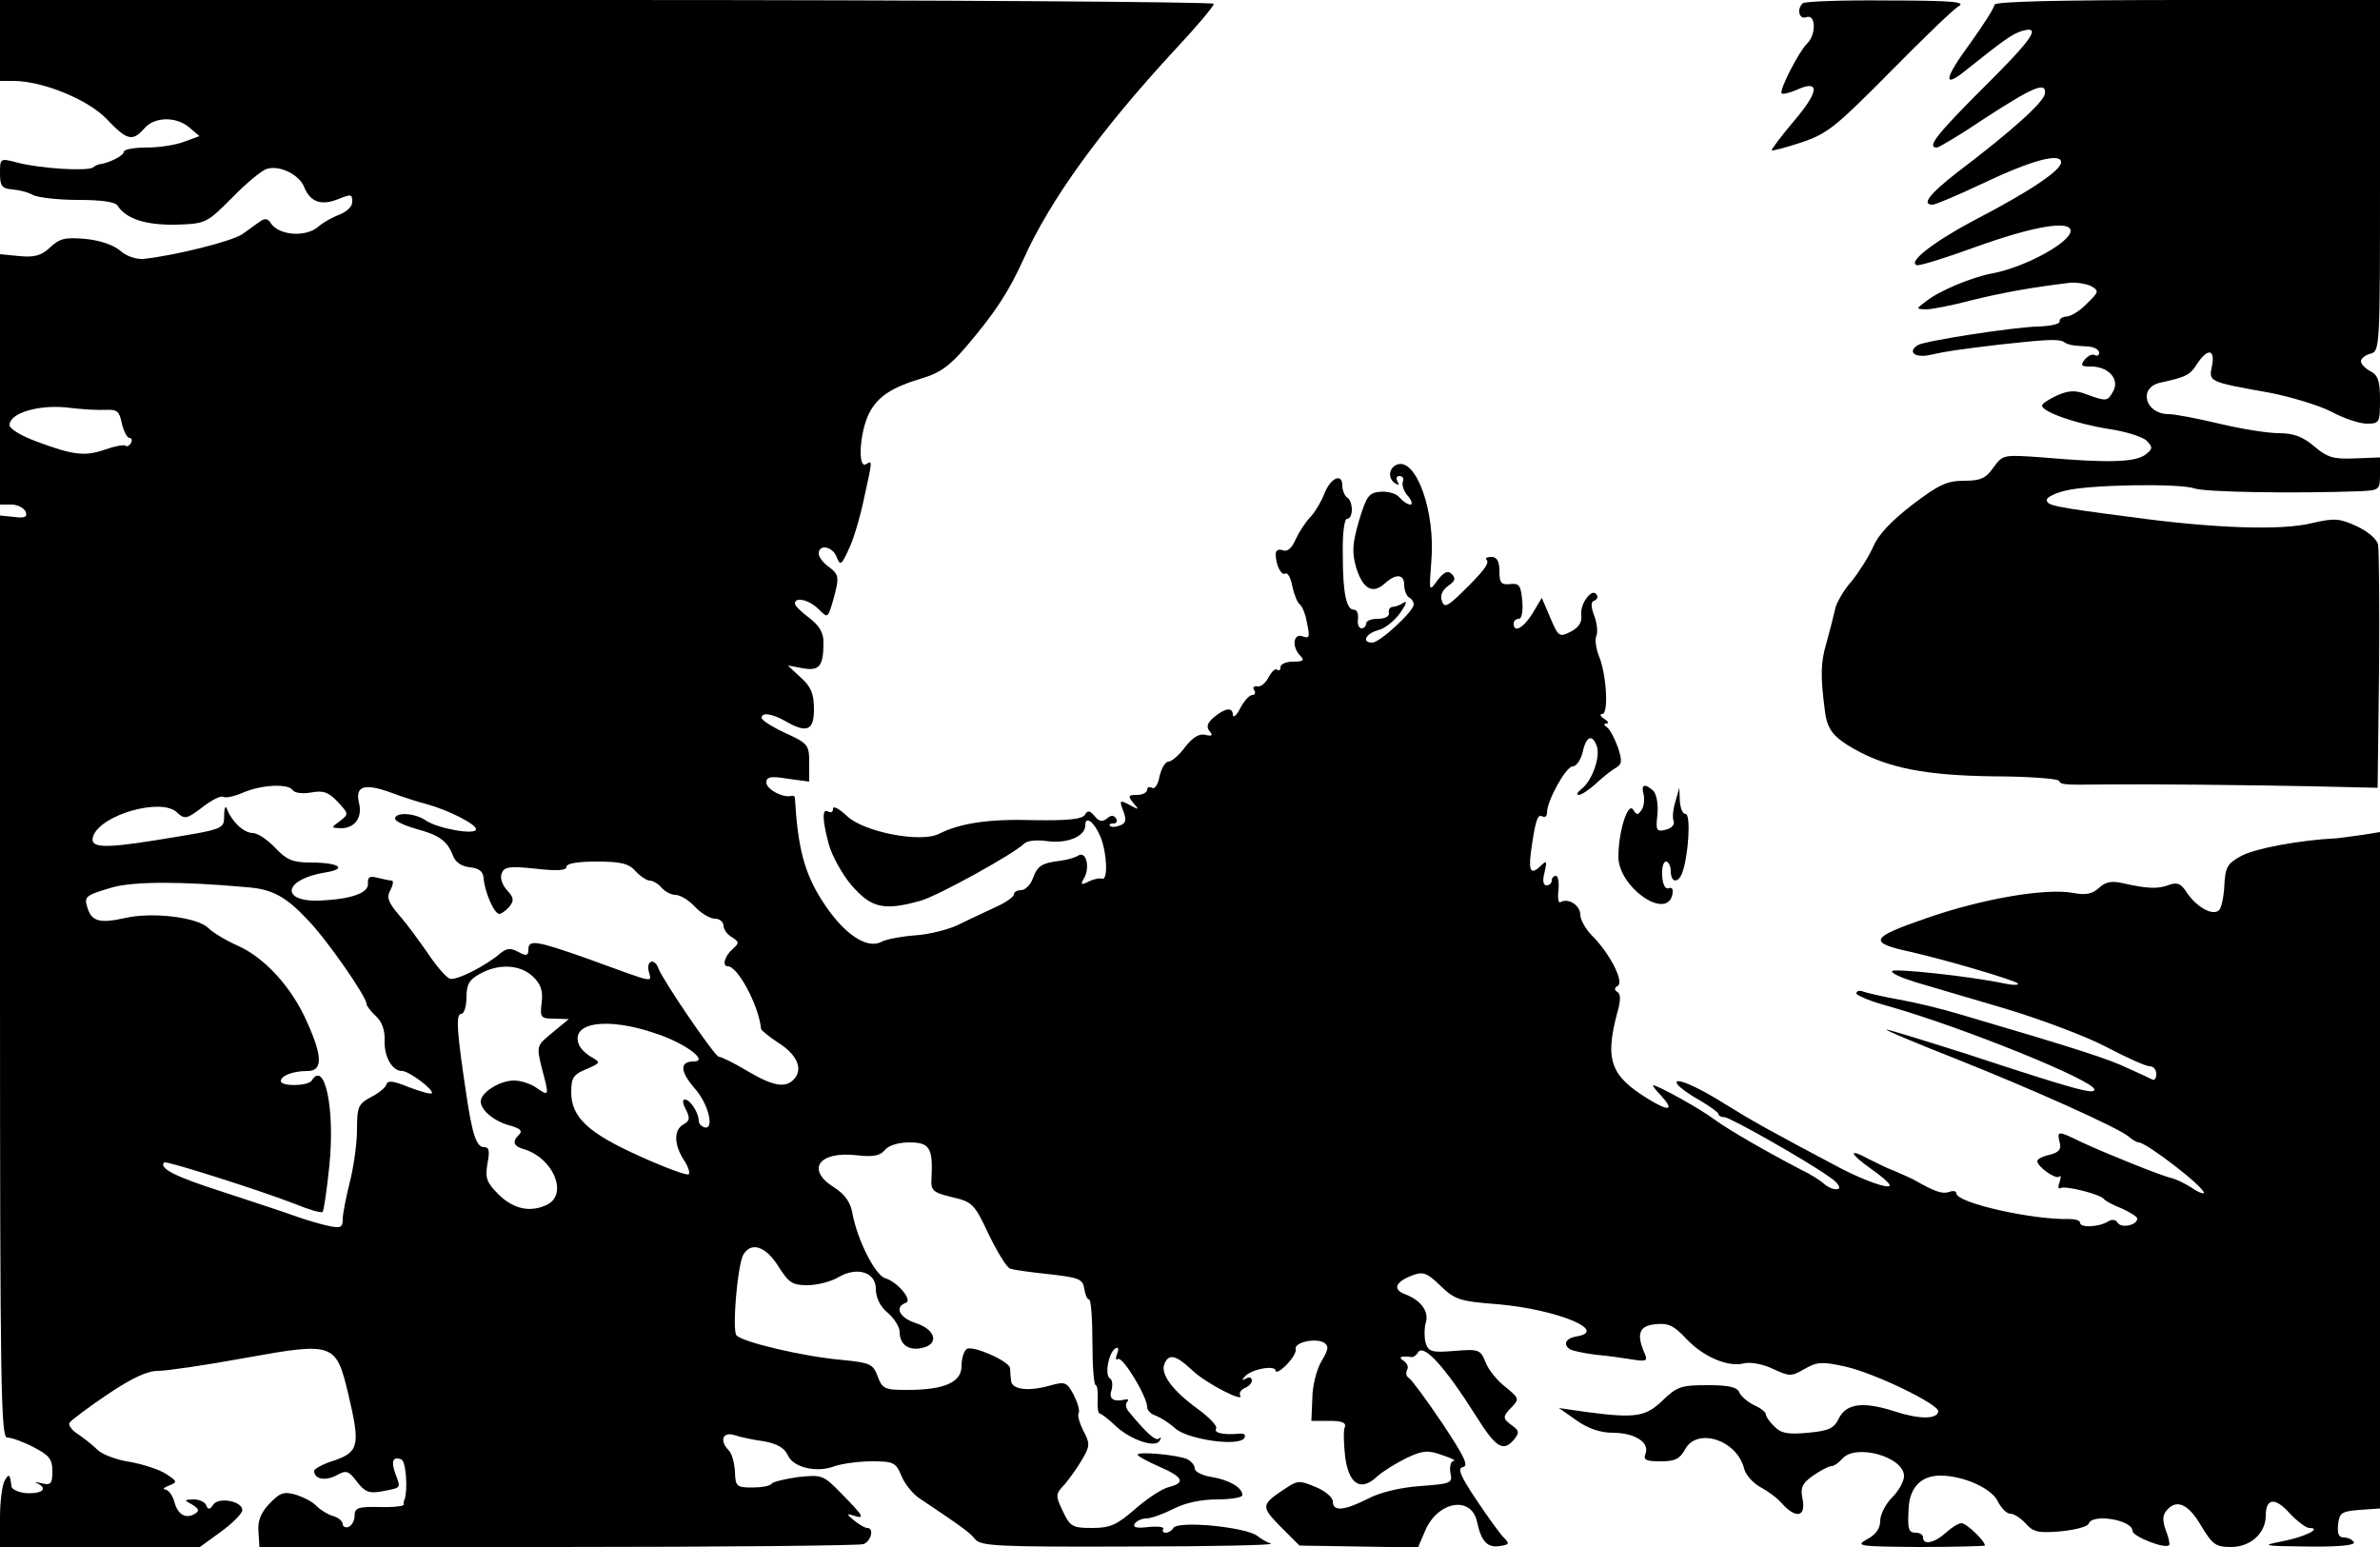 <?xml version="1.0" standalone="no"?>
<!DOCTYPE svg PUBLIC "-//W3C//DTD SVG 20010904//EN"
 "http://www.w3.org/TR/2001/REC-SVG-20010904/DTD/svg10.dtd">
<svg version="1.0" xmlns="http://www.w3.org/2000/svg"
 width="500pt" height="325pt" viewBox="0 0 500 325"
 preserveAspectRatio="xMidYMid meet">
<g transform="translate(0,325) scale(0.1,-0.1)"
fill="#000000" stroke="none">
<path d="M0 3165 l0 -85 28 0 c61 0 157 -39 196 -80 43 -45 54 -48 79 -20 21
25 67 26 95 2 l21 -18 -33 -12 c-18 -7 -53 -12 -79 -12 -26 0 -47 -4 -47 -9 0
-8 -30 -23 -50 -26 -3 0 -10 -3 -15 -7 -13 -8 -110 -2 -157 10 -38 10 -38 10
-38 -22 0 -27 4 -32 26 -34 14 -1 34 -6 44 -12 10 -5 53 -10 94 -10 49 0 78
-4 83 -12 18 -28 59 -41 122 -40 64 2 65 3 119 57 29 30 62 57 72 60 27 9 69
-12 79 -38 12 -30 34 -39 67 -27 33 13 34 13 34 -5 0 -9 -12 -20 -27 -26 -16
-6 -35 -17 -44 -25 -26 -23 -83 -19 -100 7 -6 10 -13 11 -22 4 -8 -5 -25 -18
-38 -27 -22 -15 -142 -45 -208 -52 -15 -1 -36 6 -48 17 -14 12 -42 22 -73 25
-43 4 -55 1 -75 -18 -18 -17 -33 -21 -64 -18 l-41 4 0 -263 0 -263 24 0 c13 0
26 -7 30 -15 4 -11 -2 -14 -24 -11 l-30 3 0 -968 c0 -866 2 -969 15 -969 9 0
34 -9 55 -20 33 -17 40 -25 40 -51 0 -26 -3 -30 -23 -25 -12 3 -16 3 -9 0 23
-11 12 -22 -21 -21 -17 1 -33 8 -33 15 -3 25 -5 27 -14 12 -5 -8 -10 -43 -10
-77 l0 -63 210 0 210 0 44 32 c25 18 45 39 45 45 1 19 -49 29 -61 12 -7 -11
-11 -11 -15 -1 -2 6 -14 12 -26 12 -21 -1 -21 -1 -3 -11 14 -9 15 -13 6 -19
-20 -12 -37 -2 -44 26 -4 13 -12 24 -19 25 -6 0 -3 4 8 8 18 7 18 9 -7 25 -14
9 -48 20 -76 25 -28 4 -58 16 -67 25 -10 10 -28 24 -41 33 -13 8 -21 19 -18
24 3 5 39 32 79 59 52 35 84 50 107 50 18 0 100 12 182 27 188 34 192 32 218
-77 25 -106 22 -120 -29 -138 -24 -7 -43 -18 -43 -22 0 -17 22 -22 46 -10 21
12 26 11 44 -13 17 -22 26 -25 53 -20 41 8 39 6 28 36 -10 27 -6 38 12 31 10
-3 14 -64 7 -84 -2 -3 -2 -8 -2 -11 1 -3 -22 -6 -51 -5 -45 1 -52 -2 -52 -18
0 -11 -6 -21 -13 -24 -6 -2 -12 1 -12 6 0 6 -9 14 -20 17 -11 3 -27 13 -35 21
-8 9 -28 19 -44 24 -25 7 -33 4 -55 -19 -18 -19 -25 -36 -23 -59 l2 -32 627 0
c344 0 633 3 642 6 16 6 23 34 8 34 -5 0 -17 7 -28 16 -16 13 -16 15 -1 10 25
-8 22 -2 -24 45 -40 41 -42 41 -92 36 -28 -4 -53 -10 -56 -14 -3 -5 -22 -8
-41 -8 -32 0 -35 2 -36 33 -1 18 -6 38 -13 45 -20 20 -13 40 12 32 12 -4 40
-10 62 -13 28 -5 43 -14 50 -29 11 -26 61 -38 99 -23 15 5 50 10 77 10 46 0
51 -2 63 -31 7 -17 24 -38 38 -47 88 -59 105 -71 117 -86 12 -14 48 -16 325
-15 171 0 304 3 296 6 -8 3 -21 10 -28 16 -24 19 -167 33 -177 17 -3 -6 -11
-10 -16 -10 -6 0 -8 4 -5 8 2 4 -11 6 -31 4 -25 -3 -34 -1 -29 7 4 6 15 11 24
11 10 0 35 9 57 20 25 13 59 20 92 20 29 0 53 4 53 9 0 16 -28 32 -64 38 -20
3 -36 11 -36 18 0 7 -8 16 -17 20 -22 9 -103 16 -103 9 0 -3 20 -14 45 -25 51
-22 56 -34 21 -43 -14 -3 -46 -24 -71 -46 -39 -34 -53 -40 -91 -40 -41 0 -46
3 -61 35 -16 33 -16 36 4 57 11 13 28 37 37 53 16 27 16 33 2 59 -8 16 -13 33
-10 37 3 5 -2 22 -10 38 -15 28 -18 29 -51 20 -46 -13 -80 -8 -81 11 -1 8 -2
20 -2 26 -3 15 -78 48 -91 40 -6 -4 -11 -20 -11 -36 0 -34 -36 -50 -114 -50
-47 0 -52 2 -62 28 -10 27 -16 29 -75 35 -81 7 -212 38 -222 52 -9 12 2 143
14 168 16 29 47 20 74 -23 22 -35 30 -40 61 -40 20 0 48 7 64 16 40 24 80 12
80 -24 0 -18 9 -37 25 -50 14 -12 25 -30 25 -40 0 -26 18 -40 46 -34 37 7 31
38 -11 52 -35 11 -47 34 -22 43 15 5 -17 44 -44 52 -21 7 -58 81 -68 135 -4
24 -16 41 -38 55 -61 38 -33 77 47 68 34 -4 49 -1 59 11 8 10 29 16 52 16 42
0 49 -12 46 -74 -2 -27 2 -31 43 -41 43 -10 47 -14 77 -78 18 -37 38 -70 45
-72 7 -3 45 -8 83 -12 62 -7 70 -10 73 -31 2 -12 6 -22 10 -22 4 0 7 -41 7
-90 0 -50 3 -90 7 -90 3 0 5 -14 4 -30 -1 -17 1 -30 5 -30 3 0 17 -11 30 -23
31 -31 86 -50 95 -34 4 7 4 9 -1 5 -7 -7 -28 13 -65 58 -5 7 -6 15 -2 19 4 4
2 6 -3 5 -26 -6 -36 1 -30 19 3 11 2 22 -3 25 -12 7 -3 54 11 63 6 4 8 0 4
-11 -4 -9 -3 -15 2 -11 10 5 61 -79 61 -101 0 -7 8 -15 18 -18 10 -4 28 -15
40 -26 25 -24 135 -40 146 -21 4 7 0 10 -11 9 -34 -3 -54 2 -48 11 3 5 -15 24
-40 42 -52 38 -77 72 -69 93 9 23 24 20 59 -13 28 -27 112 -70 100 -52 -2 5 2
11 10 15 8 3 15 10 15 16 0 6 -6 8 -12 4 -10 -5 -10 -4 -2 5 14 15 64 24 64
11 0 -5 10 0 22 12 13 13 22 28 20 34 -3 14 42 24 60 13 10 -7 9 -14 -6 -39
-10 -17 -19 -52 -19 -78 l-2 -47 38 0 c27 0 36 -4 32 -14 -3 -7 -2 -35 1 -62
8 -58 33 -73 67 -41 12 11 40 28 62 39 34 16 45 17 75 6 19 -6 30 -12 24 -12
-6 -1 -9 -11 -7 -25 5 -22 2 -23 -64 -28 -41 -3 -84 -13 -110 -27 -50 -25 -73
-27 -73 -5 0 8 -16 22 -36 30 -33 14 -38 14 -62 -2 -53 -35 -54 -38 -12 -81
l40 -40 125 -2 124 -2 15 35 c26 62 97 75 109 19 9 -42 22 -55 48 -51 20 3 21
5 8 18 -8 8 -34 44 -58 80 -34 51 -40 66 -27 68 12 3 1 24 -44 92 -33 49 -64
91 -70 95 -6 3 -7 11 -4 17 4 6 0 14 -7 19 -13 8 -6 11 17 8 4 0 10 4 13 10
12 19 57 -31 122 -134 42 -67 57 -76 80 -49 11 14 11 18 -4 29 -21 15 -21 19
0 40 15 16 14 18 -14 41 -17 13 -36 36 -42 52 -11 27 -14 28 -65 24 -48 -4
-55 -2 -61 17 -3 11 -3 30 0 41 8 24 -9 48 -43 61 -27 10 -21 26 16 40 22 8
30 5 58 -22 30 -29 40 -33 121 -39 125 -11 236 -57 163 -68 -21 -4 -27 -17
-11 -27 6 -3 29 -8 53 -11 24 -2 58 -7 77 -10 30 -5 33 -3 26 13 -18 41 -11
58 23 61 27 3 39 -3 65 -31 36 -38 88 -60 122 -51 13 3 40 -2 60 -12 35 -16
38 -16 66 0 26 15 36 16 86 5 62 -14 196 -79 195 -94 -2 -17 -40 -17 -92 0
-65 21 -101 17 -117 -15 -10 -21 -21 -26 -65 -30 -42 -4 -57 -1 -70 13 -10 9
-18 21 -18 25 0 5 -11 14 -25 20 -14 7 -28 19 -31 27 -5 11 -22 15 -67 15 -55
0 -64 -3 -94 -32 -36 -35 -58 -38 -163 -24 l-55 8 37 -26 c24 -17 50 -26 76
-26 46 0 78 -20 69 -44 -5 -13 0 -16 32 -16 30 0 40 5 51 25 25 47 109 20 124
-40 3 -13 19 -31 34 -39 15 -8 36 -23 46 -35 29 -32 50 -28 43 9 -5 24 -2 33
22 50 16 11 33 20 39 20 5 0 15 7 22 15 27 33 130 5 130 -36 0 -11 -11 -31
-25 -45 -14 -14 -25 -36 -25 -49 0 -16 -9 -29 -28 -39 -25 -14 -17 -15 111
-16 75 0 137 2 137 3 0 10 -39 47 -49 47 -7 0 -21 -9 -33 -20 -23 -21 -48 -27
-48 -10 0 6 -7 10 -15 10 -16 0 -18 8 -15 55 3 41 27 65 66 65 49 0 110 -27
122 -56 7 -13 18 -24 25 -24 8 0 22 -9 33 -21 16 -18 27 -20 74 -16 30 3 56
10 58 16 7 22 92 8 92 -15 0 -12 69 -39 77 -30 2 2 -1 16 -7 31 -7 20 -7 31 1
41 21 26 46 15 73 -31 24 -40 31 -45 63 -45 41 0 73 29 73 66 0 37 20 39 50 5
16 -17 35 -31 41 -31 29 0 -9 -19 -56 -28 -46 -9 -42 -10 53 -11 67 -1 101 3
97 9 -3 6 -13 10 -21 10 -11 0 -14 8 -12 28 3 24 7 27 46 30 l42 3 0 711 0
710 -37 -6 c-21 -3 -45 -6 -53 -7 -81 -4 -174 -22 -201 -37 -30 -16 -34 -24
-36 -62 -1 -23 -6 -47 -11 -52 -13 -13 -47 6 -68 37 -12 19 -20 22 -37 16 -24
-9 -45 -8 -95 3 -25 6 -38 4 -52 -9 -14 -13 -28 -16 -54 -11 -57 11 -192 -12
-309 -53 -119 -41 -124 -51 -32 -71 75 -17 217 -59 224 -66 3 -4 -10 -4 -29 0
-70 15 -231 32 -235 26 -3 -4 19 -14 48 -23 28 -8 114 -34 190 -56 76 -23 172
-59 213 -81 42 -22 82 -40 90 -40 8 0 14 -7 14 -16 0 -9 -3 -14 -8 -12 -4 2
-27 13 -52 24 -40 19 -100 39 -352 113 -36 11 -94 25 -128 31 -34 6 -68 14
-76 17 -8 3 -14 1 -14 -4 0 -4 30 -17 68 -27 155 -44 432 -156 432 -175 0 -11
-41 0 -269 75 -91 29 -166 52 -168 51 -1 -2 64 -29 145 -61 166 -66 339 -144
363 -163 8 -7 18 -13 22 -13 16 0 137 -93 137 -106 0 -3 -12 1 -26 11 -14 9
-33 18 -42 20 -22 5 -136 51 -188 75 -51 25 -53 25 -47 0 4 -14 -1 -21 -21
-26 -14 -3 -26 -9 -26 -13 0 -12 38 -39 46 -33 4 4 4 -1 1 -11 -4 -10 -3 -16
2 -13 9 6 84 -13 91 -23 3 -4 20 -13 38 -20 17 -8 32 -17 32 -21 0 -14 -33
-21 -41 -9 -4 7 -12 8 -20 3 -19 -12 -59 -14 -59 -3 0 5 -10 8 -22 8 -79 -2
-238 34 -238 54 0 5 -7 6 -15 3 -14 -5 -30 0 -75 26 -8 4 -26 12 -40 18 -14 5
-38 17 -54 25 -44 24 -41 12 4 -20 22 -15 40 -31 40 -35 0 -9 -51 9 -100 34
-155 82 -192 103 -245 136 -63 40 -113 60 -101 42 4 -6 24 -21 46 -33 22 -13
40 -26 40 -29 0 -4 6 -7 13 -7 13 -1 172 -91 221 -126 18 -12 24 -23 17 -25
-7 -2 -20 3 -29 11 -9 8 -30 21 -47 29 -73 38 -153 84 -183 106 -29 22 -119
72 -129 72 -2 0 5 -10 17 -22 28 -31 17 -34 -27 -7 -80 49 -92 82 -65 183 7
24 7 38 0 42 -7 4 -7 9 1 13 13 9 -17 68 -54 105 -14 14 -25 34 -25 44 0 20
-25 36 -41 27 -5 -4 -7 8 -5 24 2 17 -1 31 -5 31 -5 0 -9 -4 -9 -10 0 -5 -5
-10 -11 -10 -7 0 -9 10 -4 28 5 22 4 25 -6 15 -22 -22 -28 -15 -23 25 9 66 14
83 24 77 6 -3 10 0 10 8 0 25 40 97 54 97 8 0 17 14 21 30 7 34 21 39 30 11 7
-23 -11 -72 -32 -88 -9 -7 -12 -13 -6 -13 5 0 22 11 36 24 15 14 34 29 42 33
13 8 13 15 4 43 -7 19 -17 38 -23 42 -7 5 -7 8 -1 8 6 0 3 5 -5 10 -8 5 -10
10 -4 10 14 0 9 84 -7 122 -6 15 -9 35 -5 43 3 8 1 27 -5 42 -7 19 -7 29 0 31
6 2 9 8 5 13 -9 15 -35 -19 -32 -43 2 -15 -5 -26 -22 -35 -24 -12 -26 -11 -43
29 l-18 42 -19 -32 c-19 -31 -40 -43 -40 -22 0 6 5 10 11 10 6 0 9 16 7 38 -3
32 -6 37 -25 35 -19 -2 -23 2 -23 27 0 21 -5 30 -17 30 -9 0 -14 -3 -10 -6 7
-7 -6 -24 -53 -70 -30 -29 -36 -31 -41 -16 -4 11 1 22 13 31 15 10 17 16 8 25
-8 8 -16 5 -30 -13 -18 -25 -18 -25 -13 40 9 104 -32 218 -72 203 -18 -7 -20
-30 -3 -40 7 -4 8 -3 4 4 -4 7 -2 12 4 12 7 0 10 -6 7 -12 -2 -7 2 -21 11 -30
8 -10 10 -18 5 -18 -6 0 -16 7 -23 15 -6 8 -24 13 -39 12 -25 -2 -30 -8 -46
-61 -14 -49 -15 -66 -6 -98 14 -45 34 -57 60 -34 24 22 41 20 41 -3 0 -11 5
-23 10 -26 6 -3 10 -10 10 -15 0 -14 -71 -80 -87 -80 -23 0 -14 19 12 26 14 3
35 20 47 37 12 17 15 26 7 21 -7 -5 -18 -9 -24 -9 -5 -1 -9 -6 -7 -13 1 -7 -9
-12 -23 -12 -14 0 -25 -4 -25 -10 0 -5 -4 -10 -10 -10 -5 0 -9 9 -7 19 1 11
-2 20 -8 20 -16 -1 -24 33 -24 114 -1 45 3 77 9 77 6 0 10 9 10 19 0 11 -4 23
-10 26 -5 3 -10 15 -10 25 0 28 -26 15 -38 -18 -6 -15 -18 -36 -28 -47 -11
-11 -25 -33 -32 -48 -8 -19 -18 -27 -27 -23 -9 3 -15 0 -15 -8 0 -23 12 -46
20 -41 5 3 12 -9 15 -27 4 -18 11 -35 16 -38 5 -4 12 -21 15 -40 6 -28 5 -32
-9 -27 -20 8 -24 -22 -5 -41 9 -9 6 -12 -15 -12 -15 0 -27 -5 -27 -12 0 -6 -3
-8 -7 -5 -3 4 -11 -3 -18 -16 -6 -12 -17 -21 -24 -19 -7 1 -10 -2 -6 -8 3 -5
2 -10 -4 -10 -6 0 -17 -12 -25 -27 -8 -16 -15 -22 -16 -15 0 17 -16 15 -40 -5
-14 -12 -16 -20 -9 -29 8 -9 5 -11 -8 -8 -13 4 -27 -5 -43 -25 -12 -17 -29
-31 -35 -31 -7 0 -15 -14 -19 -31 -3 -17 -10 -28 -16 -24 -5 3 -10 1 -10 -4 0
-6 -10 -11 -21 -11 -19 0 -20 -2 -8 -17 13 -15 12 -15 -8 -4 -21 11 -22 10
-13 -13 7 -19 5 -26 -7 -30 -9 -4 -18 -4 -21 -1 -3 3 0 5 7 5 7 0 9 5 6 10 -5
8 -11 8 -20 0 -9 -7 -16 -6 -25 5 -11 13 -15 13 -21 3 -6 -9 -35 -12 -106 -11
-95 3 -155 -6 -201 -29 -38 -19 -158 4 -193 38 -16 15 -29 22 -29 15 0 -7 -4
-9 -10 -6 -13 8 -13 -16 1 -68 6 -23 27 -62 48 -87 42 -48 68 -54 146 -32 37
11 195 98 217 120 6 6 27 8 47 5 43 -6 81 10 81 33 0 22 19 7 32 -24 14 -35
16 -93 3 -88 -5 2 -18 -1 -28 -6 -16 -8 -18 -7 -9 8 12 22 4 56 -12 47 -6 -4
-22 -9 -36 -11 -41 -5 -50 -10 -60 -37 -5 -14 -16 -25 -25 -25 -8 0 -15 -4
-15 -9 0 -5 -17 -17 -37 -26 -21 -10 -56 -26 -78 -37 -22 -11 -63 -21 -92 -23
-28 -2 -60 -8 -70 -13 -32 -18 -82 17 -126 86 -37 58 -51 111 -57 215 0 4 -3
6 -7 5 -18 -5 -53 14 -53 28 0 12 9 14 45 8 l45 -6 0 39 c0 38 -2 41 -50 63
-28 13 -50 27 -50 32 0 12 22 9 50 -7 45 -26 60 -20 60 25 0 32 -6 47 -27 66
l-28 26 32 -6 c35 -6 43 5 43 55 0 20 -9 35 -30 51 -16 12 -30 25 -30 30 0 15
30 8 50 -12 19 -19 19 -19 30 18 14 50 13 55 -10 72 -11 8 -20 20 -20 27 0 21
30 15 38 -8 7 -18 10 -16 25 17 10 20 24 68 32 106 18 82 18 81 5 73 -19 -12
-14 68 6 107 18 35 47 54 110 73 38 11 59 26 94 67 61 72 88 113 120 183 56
125 161 270 317 439 46 49 83 93 83 98 0 4 -574 8 -1275 8 l-1275 0 0 -85z
m223 -776 c23 1 28 -3 33 -29 4 -16 11 -30 16 -30 5 0 6 -5 3 -11 -4 -6 -9 -8
-12 -5 -3 2 -21 -1 -41 -8 -43 -15 -66 -13 -144 16 -33 12 -58 27 -58 35 0 25
60 43 120 37 30 -4 67 -6 83 -5z m392 -799 c4 -6 21 -8 38 -5 26 5 37 1 56
-19 24 -26 24 -26 5 -41 -19 -14 -19 -14 2 -15 30 0 46 23 38 54 -8 35 12 41
67 21 24 -9 58 -20 74 -24 45 -12 105 -42 105 -53 0 -13 -79 1 -105 18 -22 16
-65 19 -65 4 0 -5 19 -14 43 -21 49 -13 66 -25 78 -55 5 -15 18 -24 36 -26 20
-2 28 -9 29 -23 2 -28 22 -75 33 -75 4 0 14 7 21 15 10 13 10 19 -5 35 -10 11
-15 26 -11 35 5 14 16 16 71 10 45 -5 65 -4 65 4 0 7 23 11 63 11 51 0 68 -4
82 -20 10 -11 24 -20 30 -20 7 0 18 -7 25 -15 7 -8 20 -15 29 -15 10 0 28 -11
41 -25 13 -14 32 -25 42 -25 10 0 18 -7 18 -15 0 -7 8 -19 18 -24 15 -10 15
-12 2 -24 -17 -14 -24 -37 -11 -37 21 0 65 -82 70 -132 1 -3 17 -16 35 -28 39
-24 53 -54 36 -75 -18 -22 -44 -18 -100 15 -28 17 -55 30 -60 30 -8 0 -116
158 -127 186 -8 22 -26 16 -20 -7 6 -24 17 -26 -126 26 -110 39 -127 42 -127
20 0 -13 -4 -14 -21 -5 -16 9 -24 8 -37 -2 -32 -28 -95 -59 -107 -54 -7 2 -28
26 -46 53 -18 26 -45 63 -61 81 -23 27 -26 37 -18 52 6 11 7 20 3 20 -4 0 -18
3 -30 6 -16 4 -21 2 -20 -12 2 -20 -35 -33 -101 -36 -85 -3 -76 45 11 59 49 8
29 21 -31 21 -38 0 -50 6 -74 31 -16 17 -37 31 -47 31 -19 0 -44 24 -54 50 -3
9 -6 3 -6 -12 -1 -31 5 -29 -149 -54 -108 -17 -135 -15 -126 10 17 45 142 80
175 50 17 -16 21 -15 54 10 19 15 39 25 44 22 5 -3 24 1 42 9 40 17 95 19 104
5z m-95 -204 c52 -4 81 -20 126 -68 41 -42 124 -162 124 -177 0 -4 9 -16 20
-26 12 -11 19 -29 18 -51 -1 -35 16 -64 37 -64 14 0 68 -40 62 -47 -3 -2 -24
4 -48 13 -32 13 -44 15 -47 6 -2 -7 -17 -19 -33 -27 -26 -14 -29 -20 -29 -68
0 -29 -7 -79 -15 -110 -8 -32 -15 -67 -15 -78 0 -18 -4 -20 -32 -14 -18 4 -51
14 -73 22 -22 8 -89 30 -150 50 -97 31 -132 49 -120 61 4 4 202 -59 274 -87
29 -12 56 -20 59 -17 2 3 9 47 14 98 12 119 -10 222 -37 178 -8 -12 -65 -13
-65 -1 0 11 25 21 56 21 32 0 32 30 -1 103 -32 73 -89 135 -145 160 -25 11
-53 28 -62 37 -22 23 -119 35 -177 21 -51 -11 -68 -7 -77 21 -8 25 -5 27 53
44 44 12 140 13 283 0z m599 -187 c17 -16 22 -30 19 -55 -4 -32 -2 -34 27 -34
l30 -1 -34 -28 c-34 -28 -34 -28 -23 -74 16 -60 16 -61 -10 -43 -12 9 -34 16
-48 16 -30 0 -70 -25 -70 -44 0 -19 30 -43 63 -51 20 -6 25 -11 18 -18 -16
-16 -13 -25 12 -32 59 -19 90 -92 48 -115 -35 -18 -71 -11 -103 20 -26 26 -29
35 -24 65 5 27 4 35 -7 35 -16 0 -25 26 -38 115 -19 127 -22 165 -10 165 6 0
11 16 11 35 0 27 6 37 28 49 39 22 84 20 111 -5z m258 -120 c62 -20 114 -59
80 -59 -29 0 -29 -20 2 -56 30 -33 43 -90 20 -82 -6 2 -11 8 -11 13 0 17 -18
45 -29 45 -6 0 -5 -8 2 -21 9 -18 8 -24 -5 -31 -21 -12 -20 -42 0 -74 9 -13
14 -27 11 -31 -4 -3 -50 14 -103 38 -109 49 -144 82 -144 135 0 30 5 37 32 48
30 13 30 14 11 25 -11 6 -24 18 -27 27 -18 46 60 58 161 23z"/>
<path d="M3787 3243 c-13 -13 -7 -35 8 -29 20 7 21 -37 1 -56 -18 -18 -59 -99
-53 -104 2 -3 16 1 31 7 50 23 48 -3 -5 -65 -27 -32 -48 -60 -47 -62 2 -1 30
6 63 17 54 18 72 33 185 147 69 70 134 133 145 139 16 9 -15 12 -151 12 -94 1
-174 -2 -177 -6z"/>
<path d="M4190 3240 c0 -6 -23 -42 -51 -81 -56 -76 -58 -97 -7 -55 78 62 94
74 116 81 42 12 23 -16 -83 -121 -97 -97 -118 -124 -96 -124 4 0 48 26 97 59
104 68 134 81 130 54 -3 -18 -68 -77 -184 -165 -58 -45 -76 -68 -52 -68 6 0
53 20 104 44 105 50 166 66 166 45 0 -17 -67 -62 -185 -123 -84 -45 -138 -87
-118 -93 5 -2 60 15 123 38 122 44 200 57 200 34 0 -24 -95 -76 -163 -89 -44
-8 -114 -37 -142 -60 -20 -15 -20 -15 1 -16 11 0 54 8 95 19 65 16 125 27 208
37 14 1 33 -2 44 -7 17 -10 17 -12 -9 -37 -14 -15 -34 -27 -43 -27 -9 -1 -15
-5 -14 -10 1 -6 -20 -10 -45 -11 -51 -1 -238 -30 -253 -39 -22 -14 -7 -27 24
-21 35 8 63 12 147 22 99 11 125 12 135 6 11 -7 17 -8 53 -10 12 -1 22 -7 22
-13 0 -5 -4 -8 -9 -5 -5 3 -14 -1 -21 -9 -10 -13 -8 -15 13 -15 36 0 60 -26
47 -51 -12 -22 -14 -23 -55 -8 -25 10 -39 9 -64 -2 -17 -8 -31 -17 -31 -21 0
-13 70 -38 139 -49 36 -5 73 -17 81 -25 13 -14 13 -17 -4 -30 -22 -15 -78 -17
-214 -5 -84 6 -84 6 -104 -21 -16 -23 -27 -28 -62 -28 -35 0 -53 -8 -108 -50
-43 -33 -71 -62 -82 -87 -9 -21 -30 -54 -46 -74 -17 -19 -33 -47 -35 -60 -3
-13 -11 -45 -18 -70 -12 -40 -13 -68 -3 -144 5 -38 18 -54 62 -79 72 -40 150
-55 293 -57 72 0 133 -5 136 -9 6 -9 8 -9 95 -8 92 1 297 -1 440 -4 l135 -3 3
245 c1 135 0 254 -2 266 -3 12 -22 28 -46 39 -35 16 -46 17 -93 6 -64 -16
-207 -11 -382 13 -161 21 -175 24 -175 36 0 5 17 14 38 19 49 13 240 16 272 5
21 -8 208 -11 348 -6 41 2 42 3 42 36 l0 35 -53 -2 c-45 -2 -58 2 -86 26 -24
20 -43 27 -74 27 -23 0 -79 9 -125 20 -46 11 -93 20 -106 20 -49 0 -65 55 -18
66 55 12 63 16 78 40 22 33 38 31 31 -5 -7 -33 -8 -33 121 -56 46 -9 105 -27
130 -40 26 -14 59 -25 74 -25 27 0 28 2 28 50 0 39 -4 52 -20 60 -11 6 -20 15
-20 21 0 6 9 13 20 16 20 5 20 14 20 374 l0 369 -405 0 c-267 0 -405 -3 -405
-10z"/>
<path d="M3453 1581 c2 -10 1 -25 -4 -32 -8 -12 -10 -12 -18 0 -11 17 -31 -46
-31 -99 0 -63 99 -133 113 -81 3 12 0 18 -7 15 -7 -3 -13 7 -14 26 -1 16 2 30
8 30 5 0 10 -9 10 -20 0 -24 15 -27 24 -4 13 35 19 124 7 124 -6 0 -11 12 -12
28 l-1 27 -8 -28 c-5 -16 -7 -34 -4 -42 3 -7 -4 -15 -16 -18 -20 -5 -22 -2
-18 32 2 22 -2 43 -9 50 -18 16 -26 13 -20 -8z"/>
</g>
</svg>
